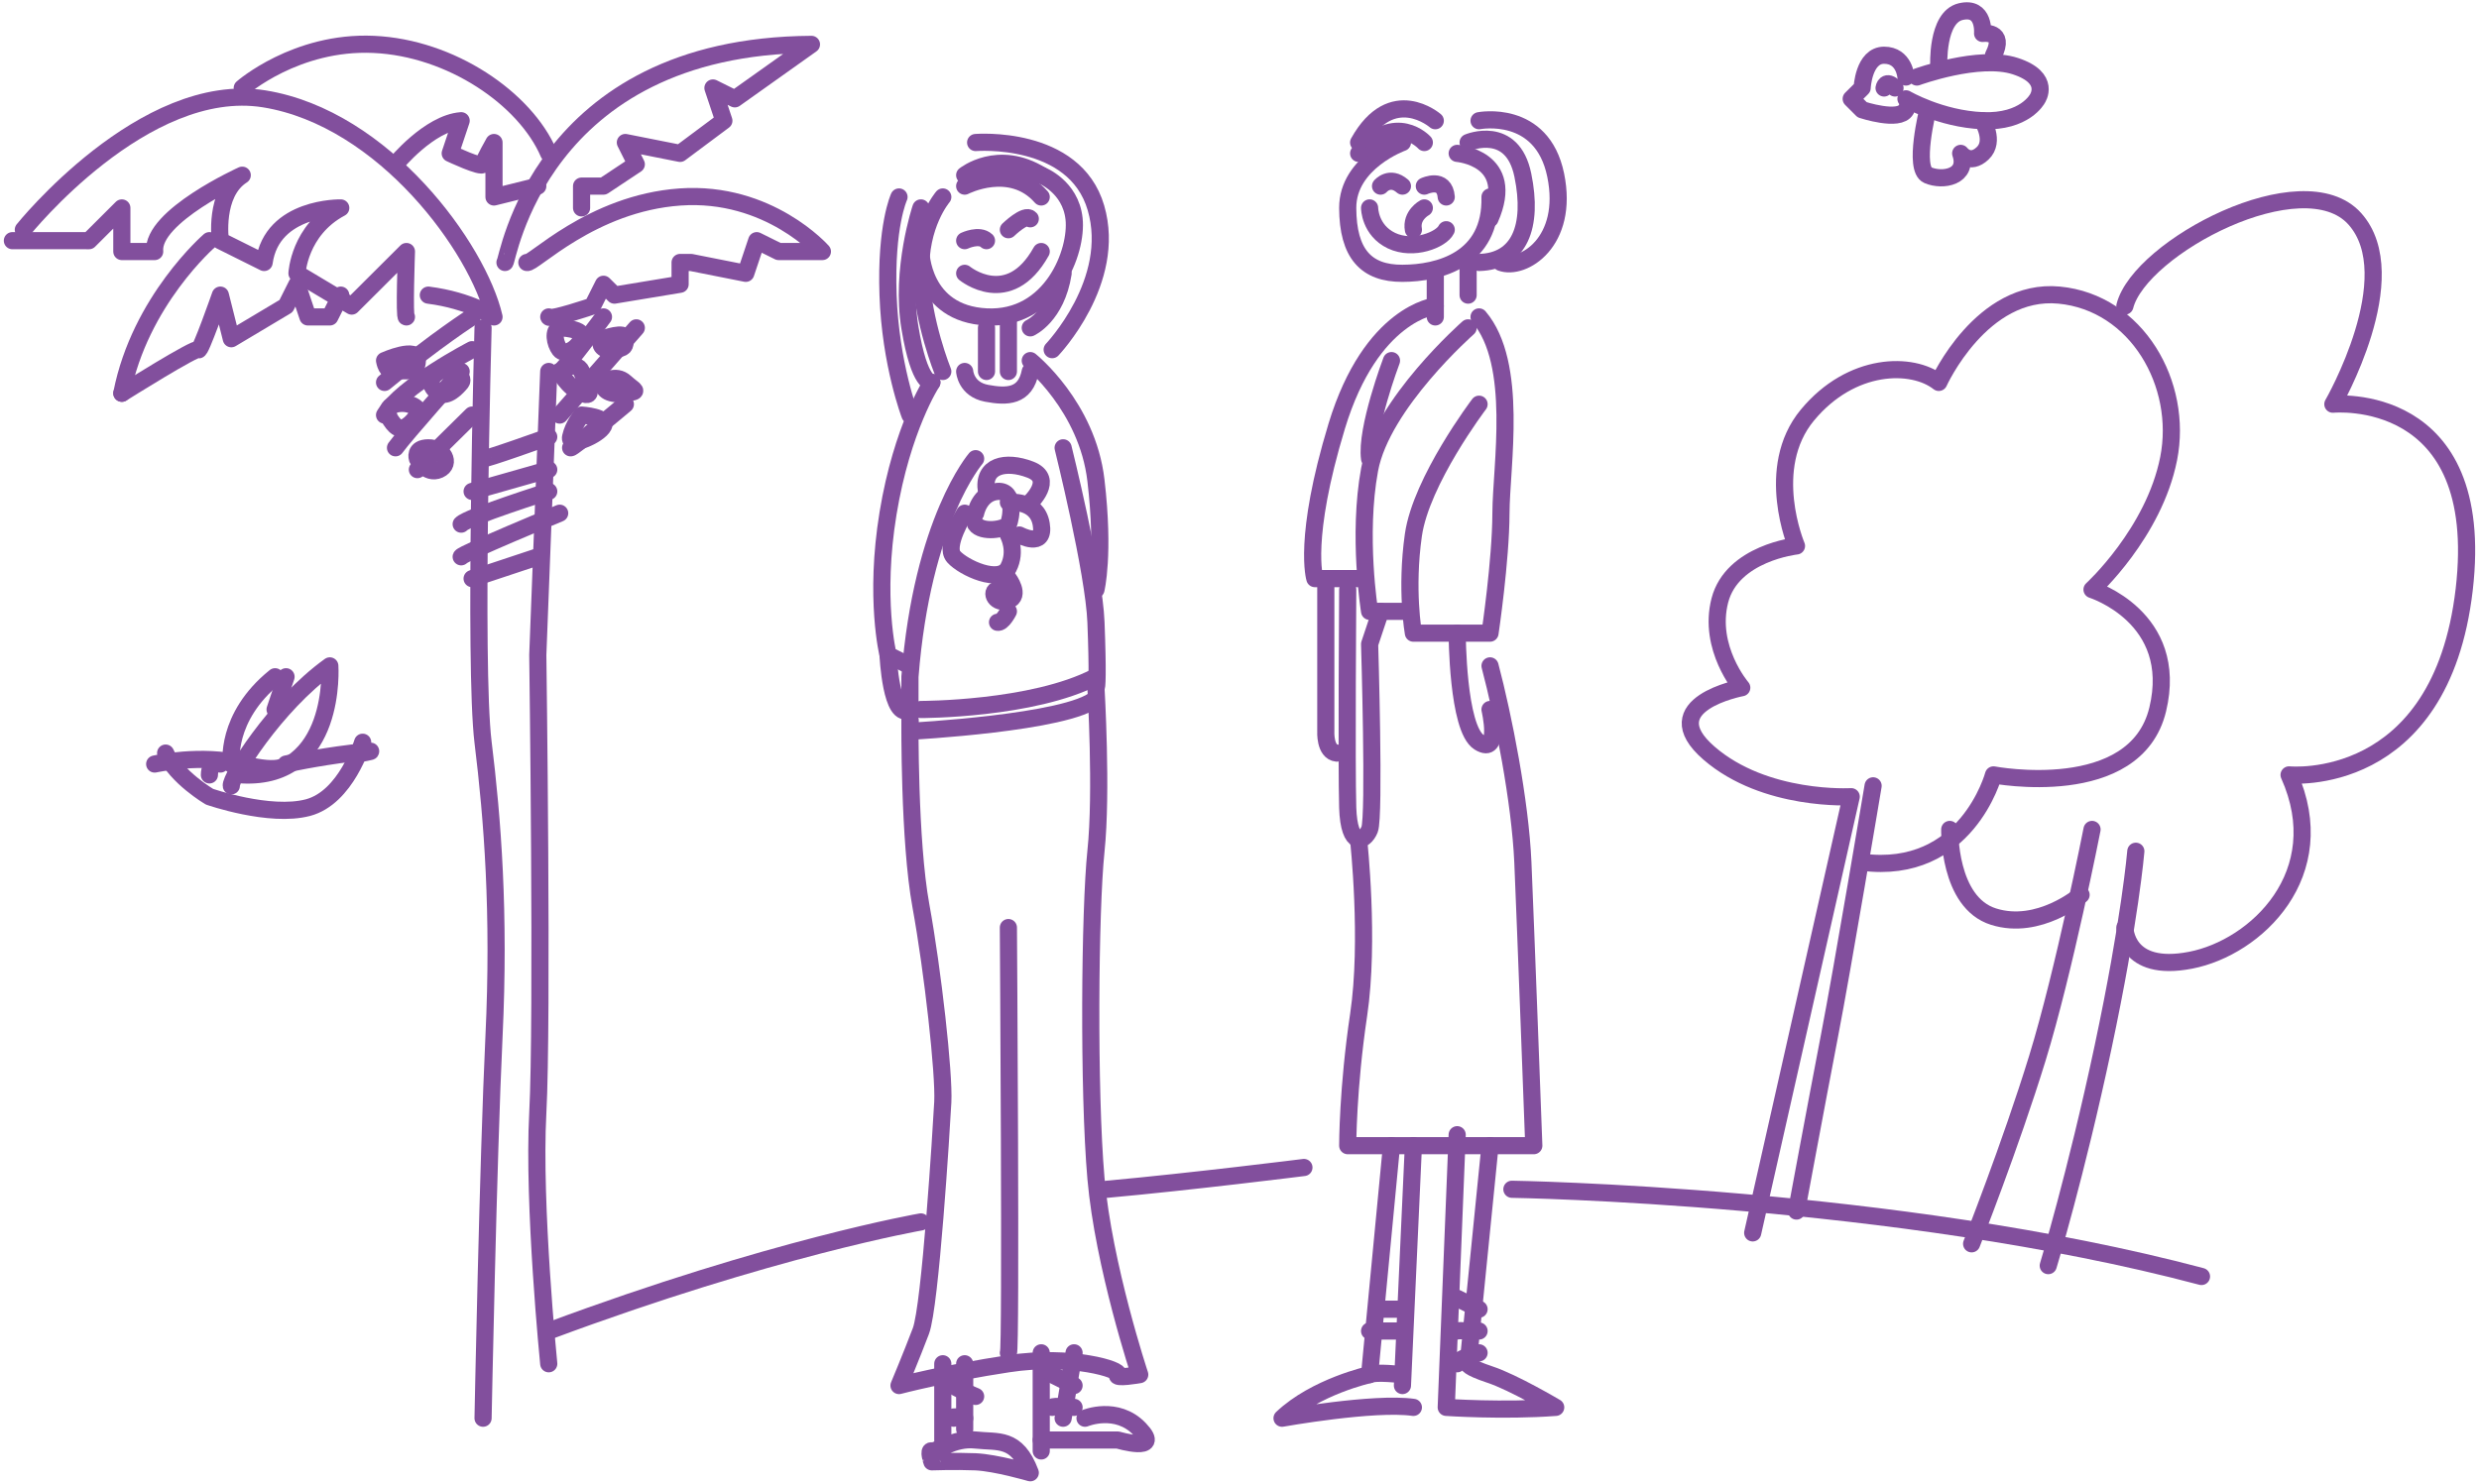 <svg version="1.1" id="圖層_1" xmlns="http://www.w3.org/2000/svg" xmlns:xlink="http://www.w3.org/1999/xlink" x="0px" y="0px"
	 width="288.992px" height="173.002px" viewBox="0 0 288.992 173.002" enable-background="new 0 0 288.992 173.002"
	 xml:space="preserve">
<g>
	<path fill="none" stroke="#824F9D" stroke-width="2" stroke-linecap="round" stroke-linejoin="round" stroke-miterlimit="10" d="
		M2.72,26.788c0,0,14.036-17.516,28.073-15.263c14.036,2.264,24.974,17.526,26.797,25.432c0,0-2.791-1.924-7.656-2.542"/>
	<path fill="none" stroke="#824F9D" stroke-width="2" stroke-linecap="round" stroke-linejoin="round" stroke-miterlimit="10" d="
		M47.381,36.956c-0.28,0.299,0-7.626,0-7.626l-6.38,6.36l-6.381-3.818c0,0,0.24-5.035,5.104-7.626c0,0-8.035-0.17-8.933,6.36
		l-5.104-2.542c0,0-0.777-5.522,2.552-7.636c0,0-10.597,4.795-10.208,8.902h-3.828v-5.083l-3.827,3.817H1.444"/>
	<path fill="none" stroke="#824F9D" stroke-width="2" stroke-linecap="round" stroke-linejoin="round" stroke-miterlimit="10" d="
		M24.412,28.063c0,0-8.095,6.999-10.209,17.794"/>
	<path fill="none" stroke="#824F9D" stroke-width="2" stroke-linecap="round" stroke-linejoin="round" stroke-miterlimit="10" d="
		M14.205,45.858c0,0,8.742-5.493,8.932-5.084c0.18,0.409,2.552-6.36,2.552-6.36l1.276,5.084l6.38-3.808l1.275-2.542l1.276,3.808
		h2.552l1.275-2.542"/>
	<path fill="none" stroke="#824F9D" stroke-width="2" stroke-linecap="round" stroke-linejoin="round" stroke-miterlimit="10" d="
		M28.24,10.259c0,0,6.262-5.493,15.313-5.084c9.041,0.398,17.685,6.33,20.416,12.71"/>
	<path fill="none" stroke="#824F9D" stroke-width="2" stroke-linecap="round" stroke-linejoin="round" stroke-miterlimit="10" d="
		M46.104,19.161c0,0,3.917-4.806,7.656-5.084l-1.275,3.808c0,0,3.719,1.755,3.828,1.276c0.11-0.489,1.275-2.542,1.275-2.542v6.35
		l5.104-1.266"/>
	<path fill="none" stroke="#824F9D" stroke-width="2" stroke-linecap="round" stroke-linejoin="round" stroke-miterlimit="10" d="
		M58.867,30.606c0.308-0.02,3.868-25.243,35.729-25.431l-8.933,6.35l-2.552-1.266l1.275,3.817l-5.104,3.808l-6.38-1.266l1.275,2.542
		l-3.828,2.542h-2.552v2.542"/>
	<path fill="none" stroke="#824F9D" stroke-width="2" stroke-linecap="round" stroke-linejoin="round" stroke-miterlimit="10" d="
		M61.418,30.606c0.618,0.33,7.497-6.909,17.864-7.636c10.359-0.727,16.589,6.36,16.589,6.36h-5.104l-2.552-1.266l-1.276,3.808
		l-6.38-1.266h-1.275v2.542l-7.656,1.266l-1.275-1.266l-1.276,2.542c0,0-4.974,1.694-5.103,1.268"/>
	<path fill="none" stroke="#824F9D" stroke-width="2" stroke-linecap="round" stroke-linejoin="round" stroke-miterlimit="10" d="
		M56.313,38.231c0,0-1.097,39.398,0,48.32c1.097,8.914,1.964,19.869,1.275,34.323c-0.688,14.467-1.275,44.502-1.275,44.502"/>
	<path fill="none" stroke="#824F9D" stroke-width="2" stroke-linecap="round" stroke-linejoin="round" stroke-miterlimit="10" d="
		M63.97,159.027c0,0-1.854-18.553-1.276-29.249c0.579-10.687,0-53.405,0-53.405l1.276-33.057"/>
	<path fill="none" stroke="#824F9D" stroke-width="2" stroke-linecap="round" stroke-linejoin="round" stroke-miterlimit="10" d="
		M55.037,36.956c0,0-4.086,2.582-10.208,7.637"/>
	<path fill="none" stroke="#824F9D" stroke-width="2" stroke-linecap="round" stroke-linejoin="round" stroke-miterlimit="10" d="
		M55.037,40.774c0,0-8.154,4.217-10.208,7.626"/>
	<path fill="none" stroke="#824F9D" stroke-width="2" stroke-linecap="round" stroke-linejoin="round" stroke-miterlimit="10" d="
		M53.762,43.316c0,0-6.619,7.437-7.656,8.901"/>
	<path fill="none" stroke="#824F9D" stroke-width="2" stroke-linecap="round" stroke-linejoin="round" stroke-miterlimit="10" d="
		M55.037,48.4c0,0-6.16,6.052-6.379,6.361"/>
	<path fill="none" stroke="#824F9D" stroke-width="2" stroke-linecap="round" stroke-linejoin="round" stroke-miterlimit="10" d="
		M48.657,53.485c0,0-0.439-1.247,1.276-1.266c1.714-0.029,2.762,1.865,1.275,2.542C49.725,55.438,48.657,53.485,48.657,53.485z"/>
	<path fill="none" stroke="#824F9D" stroke-width="2" stroke-linecap="round" stroke-linejoin="round" stroke-miterlimit="10" d="
		M44.829,42.05c0,0,3.888-1.736,3.828,0c-0.06,1.724-1.515,0.967-2.552,1.266C45.068,43.615,44.829,42.05,44.829,42.05z"/>
	<path fill="none" stroke="#824F9D" stroke-width="2" stroke-linecap="round" stroke-linejoin="round" stroke-miterlimit="10" d="
		M51.209,43.316c1.505-0.819,3.011,0.697,2.551,1.275c-0.458,0.567-1.604,1.804-2.551,1.265
		C50.252,45.32,49.704,44.133,51.209,43.316z"/>
	<path fill="none" stroke="#824F9D" stroke-width="2" stroke-linecap="round" stroke-linejoin="round" stroke-miterlimit="10" d="
		M46.104,47.135c1.476-0.379,3.091,0.409,2.552,1.266c-0.539,0.857-1.734,2.064-2.552,1.276
		C45.287,48.889,44.629,47.503,46.104,47.135z"/>
	<path fill="none" stroke="#824F9D" stroke-width="2" stroke-linecap="round" stroke-linejoin="round" stroke-miterlimit="10" d="
		M65.246,43.316c-0.02,0.508,5.104-6.36,5.104-6.36"/>
	
		<line fill="none" stroke="#824F9D" stroke-width="2" stroke-linecap="round" stroke-linejoin="round" stroke-miterlimit="10" x1="65.246" y1="48.4" x2="74.179" y2="38.231"/>
	<path fill="none" stroke="#824F9D" stroke-width="2" stroke-linecap="round" stroke-linejoin="round" stroke-miterlimit="10" d="
		M66.521,52.218c0.2,0.13,6.381-5.083,6.381-5.083"/>
	<path fill="none" stroke="#824F9D" stroke-width="2" stroke-linecap="round" stroke-linejoin="round" stroke-miterlimit="10" d="
		M65.246,38.231c0,0,3.041,0.03,2.552,1.266c-0.489,1.235-2.003,2.002-2.552,1.275C64.688,40.046,64.409,38.541,65.246,38.231z"/>
	<path fill="none" stroke="#824F9D" stroke-width="2" stroke-linecap="round" stroke-linejoin="round" stroke-miterlimit="10" d="
		M65.246,43.316c0,0,1.914-1.416,2.552,0c0.628,1.416,1.665,3.24,0,2.542C66.133,45.161,65.246,43.316,65.246,43.316z"/>
	<path fill="none" stroke="#824F9D" stroke-width="2" stroke-linecap="round" stroke-linejoin="round" stroke-miterlimit="10" d="
		M70.351,39.498c0,0,2.581-0.967,2.552,0c-0.04,0.976-0.06,1.046-1.276,1.275C70.41,41.003,69.583,40.175,70.351,39.498z"/>
	<path fill="none" stroke="#824F9D" stroke-width="2" stroke-linecap="round" stroke-linejoin="round" stroke-miterlimit="10" d="
		M70.351,44.593c0,0,1.405-1.057,2.552,0c1.136,1.047,1.744,1.007,0,1.266C71.157,46.118,70.131,45.509,70.351,44.593z"/>
	<path fill="none" stroke="#824F9D" stroke-width="2" stroke-linecap="round" stroke-linejoin="round" stroke-miterlimit="10" d="
		M67.798,48.4c0,0,3.08,0.2,2.552,1.276c-0.529,1.077-4.137,2.632-3.828,1.266C66.821,49.577,67.798,48.4,67.798,48.4z"/>
	<path fill="none" stroke="#824F9D" stroke-width="2" stroke-linecap="round" stroke-linejoin="round" stroke-miterlimit="10" d="
		M56.313,53.485c0.03,0.2,7.656-2.542,7.656-2.542"/>
	
		<line fill="none" stroke="#824F9D" stroke-width="2" stroke-linecap="round" stroke-linejoin="round" stroke-miterlimit="10" x1="55.037" y1="57.303" x2="63.97" y2="54.761"/>
	<path fill="none" stroke="#824F9D" stroke-width="2" stroke-linecap="round" stroke-linejoin="round" stroke-miterlimit="10" d="
		M53.762,61.12c0.768-0.837,10.208-3.817,10.208-3.817"/>
	<path fill="none" stroke="#824F9D" stroke-width="2" stroke-linecap="round" stroke-linejoin="round" stroke-miterlimit="10" d="
		M53.762,64.928c0.13-0.377,11.484-5.083,11.484-5.083"/>
	
		<line fill="none" stroke="#824F9D" stroke-width="2" stroke-linecap="round" stroke-linejoin="round" stroke-miterlimit="10" x1="55.037" y1="67.471" x2="62.693" y2="64.928"/>
	<path fill="none" stroke="#824F9D" stroke-width="2" stroke-linecap="round" stroke-linejoin="round" stroke-miterlimit="10" d="
		M107.355,29.33c0,0,0.06,7.248,7.646,7.626c7.596,0.378,10.627-7.636,10.208-11.445c-0.409-3.798-3.828-5.083-3.828-5.083"/>
	<path fill="none" stroke="#824F9D" stroke-width="2" stroke-linecap="round" stroke-linejoin="round" stroke-miterlimit="10" d="
		M112.458,21.703c0,0,5.374-2.771,8.923,1.266"/>
	<path fill="none" stroke="#824F9D" stroke-width="2" stroke-linecap="round" stroke-linejoin="round" stroke-miterlimit="10" d="
		M112.458,20.428c0,0,3.878-3.121,8.923,0"/>
	<path fill="none" stroke="#824F9D" stroke-width="2" stroke-linecap="round" stroke-linejoin="round" stroke-miterlimit="10" d="
		M113.735,16.619c0,0,11.534-0.947,14.027,7.626c2.502,8.563-5.104,16.529-5.104,16.529"/>
	<path fill="none" stroke="#824F9D" stroke-width="2" stroke-linecap="round" stroke-linejoin="round" stroke-miterlimit="10" d="
		M120.105,38.231c0,0,3.041-1.355,3.828-6.36"/>
	<path fill="none" stroke="#824F9D" stroke-width="2" stroke-linecap="round" stroke-linejoin="round" stroke-miterlimit="10" d="
		M109.907,22.969c0,0-2.771,3.23-2.552,8.903c0.209,5.673,2.552,11.445,2.552,11.445"/>
	<path fill="none" stroke="#824F9D" stroke-width="2" stroke-linecap="round" stroke-linejoin="round" stroke-miterlimit="10" d="
		M107.355,24.245c0,0-2.414,7.177-1.276,13.986c1.126,6.809,2.552,6.36,2.552,6.36"/>
	<path fill="none" stroke="#824F9D" stroke-width="2" stroke-linecap="round" stroke-linejoin="round" stroke-miterlimit="10" d="
		M104.803,22.969c0,0-1.565,3.369-1.276,11.444c0.28,8.084,2.552,13.986,2.552,13.986"/>
	
		<line fill="none" stroke="#824F9D" stroke-width="2" stroke-linecap="round" stroke-linejoin="round" stroke-miterlimit="10" x1="117.554" y1="43.316" x2="117.554" y2="36.956"/>
	
		<line fill="none" stroke="#824F9D" stroke-width="2" stroke-linecap="round" stroke-linejoin="round" stroke-miterlimit="10" x1="115.002" y1="38.231" x2="115.002" y2="43.316"/>
	<path fill="none" stroke="#824F9D" stroke-width="2" stroke-linecap="round" stroke-linejoin="round" stroke-miterlimit="10" d="
		M112.458,43.316c0,0,0.131,2.083,2.542,2.542c2.422,0.458,4.535,0.398,5.104-2.542"/>
	<path fill="none" stroke="#824F9D" stroke-width="2" stroke-linecap="round" stroke-linejoin="round" stroke-miterlimit="10" d="
		M112.458,28.063c0,0,1.694-0.797,2.542,0"/>
	<path fill="none" stroke="#824F9D" stroke-width="2" stroke-linecap="round" stroke-linejoin="round" stroke-miterlimit="10" d="
		M117.554,26.788c0,0,1.983-1.924,2.552-1.276"/>
	<path fill="none" stroke="#824F9D" stroke-width="2" stroke-linecap="round" stroke-linejoin="round" stroke-miterlimit="10" d="
		M112.458,31.872c0,0,5.154,4.226,8.923-2.542"/>
	<path fill="none" stroke="#824F9D" stroke-width="2" stroke-linecap="round" stroke-linejoin="round" stroke-miterlimit="10" d="
		M120.105,42.05c0,0,6.65,5.323,7.656,13.977c1.017,8.663,0,12.719,0,12.719"/>
	<path fill="none" stroke="#824F9D" stroke-width="2" stroke-linecap="round" stroke-linejoin="round" stroke-miterlimit="10" d="
		M123.935,52.218c0,0,3.608,14.494,3.828,20.346c0.229,5.843,0.13,7.856,0,7.627"/>
	<path fill="none" stroke="#824F9D" stroke-width="2" stroke-linecap="round" stroke-linejoin="round" stroke-miterlimit="10" d="
		M113.735,53.485c0,0-6.24,7.208-7.656,25.431v6.359c0,0,18.483-0.976,21.683-3.818"/>
	<path fill="none" stroke="#824F9D" stroke-width="2" stroke-linecap="round" stroke-linejoin="round" stroke-miterlimit="10" d="
		M108.631,44.593c0,0-3.469,5.313-5.104,15.252c-1.635,9.938,0,16.529,0,16.529l2.552,1.276"/>
	<path fill="none" stroke="#824F9D" stroke-width="2" stroke-linecap="round" stroke-linejoin="round" stroke-miterlimit="10" d="
		M103.527,76.374c0,0,0.35,7.786,2.552,6.361"/>
	<path fill="none" stroke="#824F9D" stroke-width="2" stroke-linecap="round" stroke-linejoin="round" stroke-miterlimit="10" d="
		M107.355,82.734c0,0,13.02,0.02,20.407-3.819"/>
	<path fill="none" stroke="#824F9D" stroke-width="2" stroke-linecap="round" stroke-linejoin="round" stroke-miterlimit="10" d="
		M113.735,59.845c0,0,0.439-2.363,2.552-2.542c2.103-0.17,1.605,3.17,1.266,3.817c-0.33,0.638-3.121,1.047-3.819,0"/>
	<path fill="none" stroke="#824F9D" stroke-width="2" stroke-linecap="round" stroke-linejoin="round" stroke-miterlimit="10" d="
		M112.458,59.845c0,0-2.422,3.808-1.275,5.083c1.136,1.276,5.363,3.231,6.371,1.276c1.017-1.954,0-3.817,0-3.817"/>
	<path fill="none" stroke="#824F9D" stroke-width="2" stroke-linecap="round" stroke-linejoin="round" stroke-miterlimit="10" d="
		M118.83,62.387c0,0,3.051,1.654,2.552-1.267c-0.489-2.921-3.828-2.542-3.828-2.542"/>
	<path fill="none" stroke="#824F9D" stroke-width="2" stroke-linecap="round" stroke-linejoin="round" stroke-miterlimit="10" d="
		M120.105,58.579c0,0,2.892-2.711,0-3.818c-2.881-1.106-5.622-0.489-5.104,2.542"/>
	<path fill="none" stroke="#824F9D" stroke-width="2" stroke-linecap="round" stroke-linejoin="round" stroke-miterlimit="10" d="
		M117.554,67.471c0,0,1.496,1.994,0,2.542c-1.486,0.559-2.213-1.047-1.266-1.267"/>
	<path fill="none" stroke="#824F9D" stroke-width="2" stroke-linecap="round" stroke-linejoin="round" stroke-miterlimit="10" d="
		M117.554,71.289c0,0-0.698,1.396-1.266,1.275"/>
	<path fill="none" stroke="#824F9D" stroke-width="2" stroke-linecap="round" stroke-linejoin="round" stroke-miterlimit="10" d="
		M106.079,84c0,0-0.119,14.025,1.276,21.624c1.385,7.584,2.722,19.577,2.552,22.887c-0.179,3.302-1.445,23.736-2.552,26.696
		c-1.117,2.951-2.552,6.36-2.552,6.36s5.404-1.426,12.75-2.542c7.357-1.126,13.259,0.728,12.76,1.268c-0.489,0.538,2.552,0,2.552,0
		s-4.207-12.662-5.104-22.891c-0.888-10.219-0.718-31.261,0-38.142c0.727-6.879,0-19.071,0-19.071"/>
	<path fill="none" stroke="#824F9D" stroke-width="2" stroke-linecap="round" stroke-linejoin="round" stroke-miterlimit="10" d="
		M117.554,108.164c0,0,0.339,49.706,0,49.587"/>
	
		<line fill="none" stroke="#824F9D" stroke-width="2" stroke-linecap="round" stroke-linejoin="round" stroke-miterlimit="10" x1="109.907" y1="159.027" x2="109.907" y2="167.92"/>
	
		<line fill="none" stroke="#824F9D" stroke-width="2" stroke-linecap="round" stroke-linejoin="round" stroke-miterlimit="10" x1="112.458" y1="159.027" x2="112.458" y2="166.652"/>
	<path fill="none" stroke="#824F9D" stroke-width="2" stroke-linecap="round" stroke-linejoin="round" stroke-miterlimit="10" d="
		M111.183,161.567c-0.299,0.07,2.552,1.267,2.552,1.267"/>
	<path fill="none" stroke="#824F9D" stroke-width="2" stroke-linecap="round" stroke-linejoin="round" stroke-miterlimit="10" d="
		M111.183,165.377c-0.479-0.357,1.275,0,1.275,0"/>
	<path fill="none" stroke="#824F9D" stroke-width="2" stroke-linecap="round" stroke-linejoin="round" stroke-miterlimit="10" d="
		M108.631,169.196c0.469,0.188,2.492-1.576,5.104-1.276c2.602,0.298,4.786-0.41,6.371,3.817c0,0-3.978-1.166-6.371-1.276
		c-2.403-0.099-5.104,0-5.104,0S108.152,169.007,108.631,169.196z"/>
	
		<line fill="none" stroke="#824F9D" stroke-width="2" stroke-linecap="round" stroke-linejoin="round" stroke-miterlimit="10" x1="121.382" y1="157.751" x2="121.382" y2="169.196"/>
	
		<line fill="none" stroke="#824F9D" stroke-width="2" stroke-linecap="round" stroke-linejoin="round" stroke-miterlimit="10" x1="125.21" y1="157.751" x2="123.935" y2="165.377"/>
	
		<line fill="none" stroke="#824F9D" stroke-width="2" stroke-linecap="round" stroke-linejoin="round" stroke-miterlimit="10" x1="122.658" y1="160.293" x2="125.21" y2="161.567"/>
	<path fill="none" stroke="#824F9D" stroke-width="2" stroke-linecap="round" stroke-linejoin="round" stroke-miterlimit="10" d="
		M122.658,164.112c0.02-0.25,2.552,0,2.552,0"/>
	<path fill="none" stroke="#824F9D" stroke-width="2" stroke-linecap="round" stroke-linejoin="round" stroke-miterlimit="10" d="
		M126.486,165.377c0,0,3.708-1.545,6.38,1.275c2.672,2.812-2.552,1.268-2.552,1.268h-8.932"/>
	<path fill="none" stroke="#824F9D" stroke-width="2" stroke-linecap="round" stroke-linejoin="round" stroke-miterlimit="10" d="
		M26.965,91.636c-0.189-0.848,5.094-9.41,11.484-13.987c0,0,0.907,13.259-10.209,12.711"/>
	<path fill="none" stroke="#824F9D" stroke-width="2" stroke-linecap="round" stroke-linejoin="round" stroke-miterlimit="10" d="
		M26.965,89.095c0,0-0.788-5.434,5.104-10.178"/>
	
		<line fill="none" stroke="#824F9D" stroke-width="2" stroke-linecap="round" stroke-linejoin="round" stroke-miterlimit="10" x1="33.345" y1="78.916" x2="32.068" y2="82.734"/>
	<path fill="none" stroke="#824F9D" stroke-width="2" stroke-linecap="round" stroke-linejoin="round" stroke-miterlimit="10" d="
		M18.032,89.095c0,0,5.493-1.217,10.208,0c4.716,1.206,5.104,0,5.104,0s3.539-0.779,7.656-1.277c4.107-0.5,1.275,0,1.275,0"/>
	<path fill="none" stroke="#824F9D" stroke-width="2" stroke-linecap="round" stroke-linejoin="round" stroke-miterlimit="10" d="
		M42.277,86.551c0,0-1.914,6.451-6.38,7.626s-11.484-1.276-11.484-1.276s-3.888-2.303-5.104-5.084"/>
	<path fill="none" stroke="#824F9D" stroke-width="2" stroke-linecap="round" stroke-linejoin="round" stroke-miterlimit="10" d="
		M24.412,90.359c0,0-0.02-1.784,1.275-1.265"/>
	<path fill="none" stroke="#824F9D" stroke-width="2" stroke-linecap="round" stroke-linejoin="round" stroke-miterlimit="10" d="
		M163.491,16.619c0,0-6.391,2.284-6.38,7.626c0.02,5.343,2.143,7.646,6.38,7.626c4.236-0.01,10.398-1.565,10.208-8.903"/>
	<path fill="none" stroke="#824F9D" stroke-width="2" stroke-linecap="round" stroke-linejoin="round" stroke-miterlimit="10" d="
		M159.662,24.245c0,0,0.012,2.602,2.553,3.817c2.553,1.207,5.812-0.109,6.38-1.275"/>
	<path fill="none" stroke="#824F9D" stroke-width="2" stroke-linecap="round" stroke-linejoin="round" stroke-miterlimit="10" d="
		M160.938,21.703c0,0,1.077-1.286,2.553,0"/>
	<path fill="none" stroke="#824F9D" stroke-width="2" stroke-linecap="round" stroke-linejoin="round" stroke-miterlimit="10" d="
		M166.042,21.703c0,0,2.363-1.117,2.554,1.266"/>
	<path fill="none" stroke="#824F9D" stroke-width="2" stroke-linecap="round" stroke-linejoin="round" stroke-miterlimit="10" d="
		M166.042,24.245c0,0-1.586,0.847-1.274,2.542"/>
	<path fill="none" stroke="#824F9D" stroke-width="2" stroke-linecap="round" stroke-linejoin="round" stroke-miterlimit="10" d="
		M166.042,16.619c0,0-3.308-3.669-7.656,1.266"/>
	<path fill="none" stroke="#824F9D" stroke-width="2" stroke-linecap="round" stroke-linejoin="round" stroke-miterlimit="10" d="
		M167.32,14.076c0,0-5.066-4.406-8.935,2.542"/>
	<path fill="none" stroke="#824F9D" stroke-width="2" stroke-linecap="round" stroke-linejoin="round" stroke-miterlimit="10" d="
		M169.873,17.884c0,0,6.937,0.549,3.827,7.627"/>
	<path fill="none" stroke="#824F9D" stroke-width="2" stroke-linecap="round" stroke-linejoin="round" stroke-miterlimit="10" d="
		M171.147,16.619c0,0,5.155-2.173,6.38,3.808c1.237,5.991-0.408,10.078-5.104,10.178"/>
	<path fill="none" stroke="#824F9D" stroke-width="2" stroke-linecap="round" stroke-linejoin="round" stroke-miterlimit="10" d="
		M172.423,14.076c0,0,7.337-1.426,8.934,6.351c1.595,7.786-3.801,11.135-6.381,10.178"/>
	
		<line fill="none" stroke="#824F9D" stroke-width="2" stroke-linecap="round" stroke-linejoin="round" stroke-miterlimit="10" x1="167.32" y1="31.872" x2="167.32" y2="36.956"/>
	
		<line fill="none" stroke="#824F9D" stroke-width="2" stroke-linecap="round" stroke-linejoin="round" stroke-miterlimit="10" x1="171.147" y1="30.606" x2="171.147" y2="34.414"/>
	<path fill="none" stroke="#824F9D" stroke-width="2" stroke-linecap="round" stroke-linejoin="round" stroke-miterlimit="10" d="
		M167.32,35.689c0,0-7.468,0.778-11.485,13.987c-4.009,13.199-2.555,17.794-2.555,17.794h5.105"/>
	<path fill="none" stroke="#824F9D" stroke-width="2" stroke-linecap="round" stroke-linejoin="round" stroke-miterlimit="10" d="
		M171.147,38.231c0,0-10.059,8.833-11.485,16.529c-1.425,7.696,0,16.528,0,16.528h3.829"/>
	<path fill="none" stroke="#824F9D" stroke-width="2" stroke-linecap="round" stroke-linejoin="round" stroke-miterlimit="10" d="
		M172.423,47.135c0,0-6.75,8.902-7.657,15.252c-0.906,6.359,0,11.444,0,11.444h8.934c0,0,1.257-8.453,1.275-13.986
		c0.02-5.522,2.093-17.417-2.553-22.889"/>
	<path fill="none" stroke="#824F9D" stroke-width="2" stroke-linecap="round" stroke-linejoin="round" stroke-miterlimit="10" d="
		M162.215,42.05c0,0-3.03,8.015-2.553,11.435"/>
	<path fill="none" stroke="#824F9D" stroke-width="2" stroke-linecap="round" stroke-linejoin="round" stroke-miterlimit="10" d="
		M169.873,73.831c0,0,0.019,11.116,2.551,12.72c2.542,1.595,1.276-3.818,1.276-3.818"/>
	<path fill="none" stroke="#824F9D" stroke-width="2" stroke-linecap="round" stroke-linejoin="round" stroke-miterlimit="10" d="
		M154.557,67.471v17.804c0,0-0.139,2.405,1.278,2.542"/>
	<path fill="none" stroke="#824F9D" stroke-width="2" stroke-linecap="round" stroke-linejoin="round" stroke-miterlimit="10" d="
		M157.111,68.747c0,0-0.143,20.676,0,25.431c0.148,4.745,1.953,4.048,2.553,2.542c0.606-1.506,0-21.613,0-21.613l1.274-3.818"/>
	<path fill="none" stroke="#824F9D" stroke-width="2" stroke-linecap="round" stroke-linejoin="round" stroke-miterlimit="10" d="
		M158.386,97.987c0,0,1.288,11.732,0,20.347c-1.285,8.61-1.274,15.261-1.274,15.261h21.692c0,0-0.968-26.01-1.275-33.057
		c-0.31-7.06-2.272-17.017-3.828-22.89"/>
	<path fill="none" stroke="#824F9D" stroke-width="2" stroke-linecap="round" stroke-linejoin="round" stroke-miterlimit="10" d="
		M162.215,133.595l-2.553,26.698c0,0-6.291,1.376-10.207,5.083c0,0,10.706-1.913,15.311-1.264"/>
	
		<line fill="none" stroke="#824F9D" stroke-width="2" stroke-linecap="round" stroke-linejoin="round" stroke-miterlimit="10" x1="163.491" y1="161.567" x2="164.768" y2="133.595"/>
	
		<line fill="none" stroke="#824F9D" stroke-width="2" stroke-linecap="round" stroke-linejoin="round" stroke-miterlimit="10" x1="160.938" y1="152.667" x2="163.491" y2="152.667"/>
	
		<line fill="none" stroke="#824F9D" stroke-width="2" stroke-linecap="round" stroke-linejoin="round" stroke-miterlimit="10" x1="159.662" y1="155.208" x2="163.491" y2="155.208"/>
	<path fill="none" stroke="#824F9D" stroke-width="2" stroke-linecap="round" stroke-linejoin="round" stroke-miterlimit="10" d="
		M159.662,160.293c0.606-0.358,3.829,0,3.829,0"/>
	<path fill="none" stroke="#824F9D" stroke-width="2" stroke-linecap="round" stroke-linejoin="round" stroke-miterlimit="10" d="
		M169.873,132.318l-1.277,31.794c0,0,6.68,0.457,12.761,0c0,0-4.915-2.913-7.656-3.819c-2.732-0.907-2.553-1.266-2.553-1.266
		l2.553-25.433"/>
	
		<line fill="none" stroke="#824F9D" stroke-width="2" stroke-linecap="round" stroke-linejoin="round" stroke-miterlimit="10" x1="169.873" y1="151.391" x2="172.423" y2="152.667"/>
	<path fill="none" stroke="#824F9D" stroke-width="2" stroke-linecap="round" stroke-linejoin="round" stroke-miterlimit="10" d="
		M169.873,155.208c-0.25-0.089,2.551,0,2.551,0"/>
	<path fill="none" stroke="#824F9D" stroke-width="2" stroke-linecap="round" stroke-linejoin="round" stroke-miterlimit="10" d="
		M169.873,159.027c-0.25-0.509,2.551-1.276,2.551-1.276"/>
	<path fill="none" stroke="#824F9D" stroke-width="2" stroke-linecap="round" stroke-linejoin="round" stroke-miterlimit="10" d="
		M204.323,143.765l11.484-50.863c0,0-10.027,0.606-16.586-5.086c-6.561-5.691,3.827-7.625,3.827-7.625s-3.986-4.636-2.554-10.179
		c1.436-5.533,8.933-6.35,8.933-6.35s-3.857-9.072,1.275-15.263c5.134-6.191,12.254-6.22,15.313-3.808
		c0,0,4.986-11.047,14.036-10.179c9.052,0.868,14.485,10.387,12.76,19.071c-1.724,8.684-8.932,15.263-8.932,15.263
		s10.248,3.21,7.657,13.987c-2.604,10.775-19.142,7.627-19.142,7.627s-3.141,11.753-15.312,10.179"/>
	<path fill="none" stroke="#824F9D" stroke-width="2" stroke-linecap="round" stroke-linejoin="round" stroke-miterlimit="10" d="
		M218.359,91.636c0,0-3.537,21.146-5.103,29.238c-1.557,8.096-3.829,20.347-3.829,20.347"/>
	<path fill="none" stroke="#824F9D" stroke-width="2" stroke-linecap="round" stroke-linejoin="round" stroke-miterlimit="10" d="
		M243.881,96.72c0,0-3.249,16.529-6.379,26.699c-3.13,10.168-7.657,21.621-7.657,21.621"/>
	<path fill="none" stroke="#824F9D" stroke-width="2" stroke-linecap="round" stroke-linejoin="round" stroke-miterlimit="10" d="
		M248.987,99.263c0,0-0.658,7.984-3.829,22.89c-3.17,14.902-6.38,25.431-6.38,25.431"/>
	<path fill="none" stroke="#824F9D" stroke-width="2" stroke-linecap="round" stroke-linejoin="round" stroke-miterlimit="10" d="
		M242.605,104.346c0,0-4.905,4.217-10.208,2.542c-5.303-1.664-5.104-10.168-5.104-10.168"/>
	<path fill="none" stroke="#824F9D" stroke-width="2" stroke-linecap="round" stroke-linejoin="round" stroke-miterlimit="10" d="
		M247.709,108.164c0,0,0.013,5.295,7.658,3.808c7.646-1.474,16.648-10.077,11.485-21.612c0,0,17.684,1.783,20.415-21.614
		c2.721-23.397-15.312-21.613-15.312-21.613s8.584-14.894,2.553-21.624c-6.031-6.719-25.053,3.32-26.798,10.179"/>
	<path fill="none" stroke="#824F9D" stroke-width="2" stroke-linecap="round" stroke-linejoin="round" stroke-miterlimit="10" d="
		M176.251,138.68c0,0,44.722,0.688,80.391,10.17"/>
	<path fill="none" stroke="#824F9D" stroke-width="2" stroke-linecap="round" stroke-linejoin="round" stroke-miterlimit="10" d="
		M152.006,136.14c0,0-13.088,1.645-22.968,2.54"/>
	<path fill="none" stroke="#824F9D" stroke-width="2" stroke-linecap="round" stroke-linejoin="round" stroke-miterlimit="10" d="
		M107.355,142.488c0,0-17.316,3.001-43.385,12.72"/>
	<path fill="none" stroke="#824F9D" stroke-width="2" stroke-linecap="round" stroke-linejoin="round" stroke-miterlimit="10" d="
		M223.465,8.982c0,0,7.248-2.661,11.485-1.266c4.236,1.385,2.552,3.808,2.552,3.808s-1.445,2.751-6.38,2.552
		c-4.935-0.208-8.932-2.552-8.932-2.552"/>
	<path fill="none" stroke="#824F9D" stroke-width="2" stroke-linecap="round" stroke-linejoin="round" stroke-miterlimit="10" d="
		M224.741,12.8c0,0-1.725,6.889,0,7.627c1.725,0.748,4.765,0.208,3.828-2.542c0,0,1.048,1.416,2.553,0c1.506-1.416,0-3.808,0-3.808"
		/>
	<path fill="none" stroke="#824F9D" stroke-width="2" stroke-linecap="round" stroke-linejoin="round" stroke-miterlimit="10" d="
		M226.017,7.717c0,0-0.288-5.693,2.553-6.361c2.843-0.667,2.553,2.542,2.553,2.542s2.763-0.398,1.275,2.542"/>
	<path fill="none" stroke="#824F9D" stroke-width="2" stroke-linecap="round" stroke-linejoin="round" stroke-miterlimit="10" d="
		M222.188,8.982c0,0-0.159-2.542-2.552-2.542c-2.392,0.011-2.554,3.818-2.554,3.818l-1.275,1.266l1.275,1.275
		c0,0,4.327,1.426,5.105,0"/>
	<path fill="none" stroke="#824F9D" stroke-width="2" stroke-linecap="round" stroke-linejoin="round" stroke-miterlimit="10" d="
		M219.638,10.259c0,0,0.169-1.117,1.275,0"/>
</g>
</svg>
